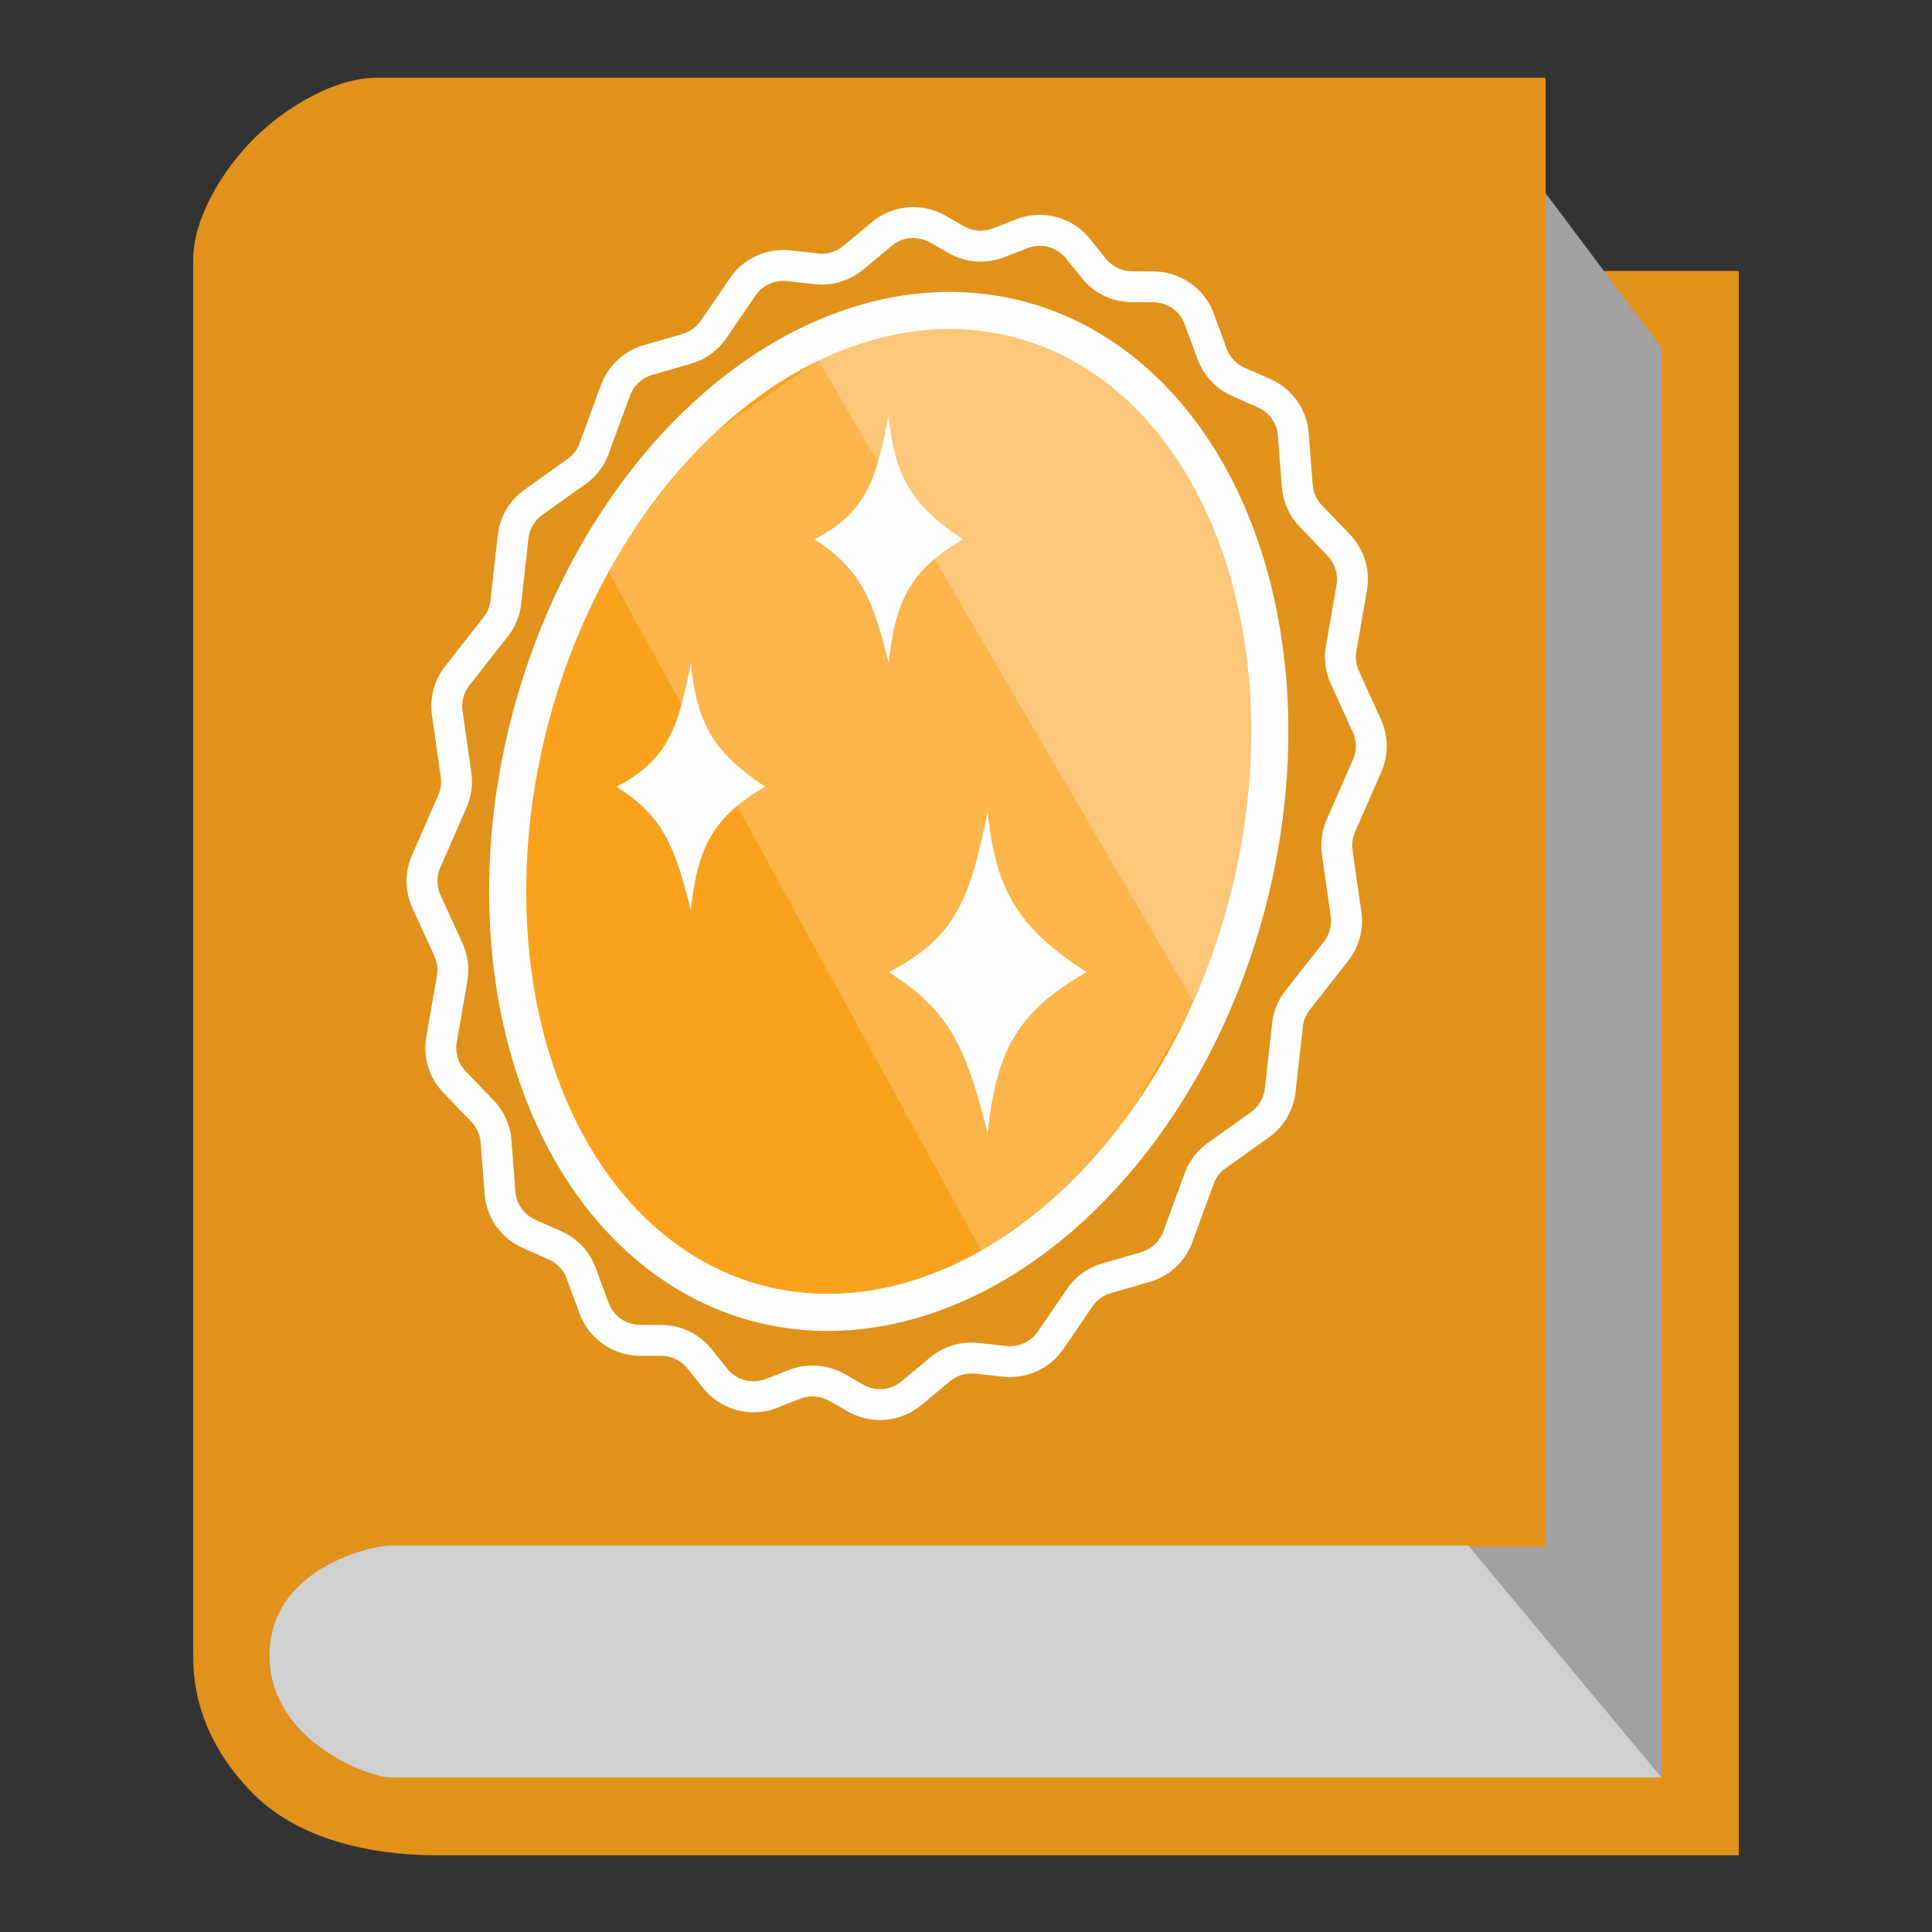 <svg fill="none" viewBox="0 0 50 50" id="arcane_reflection" xmlns="http://www.w3.org/2000/svg"><rect x="0" y="0" width="50" height="50" fill="#333333" stroke="none"/><g clip-path="url(#aava)"><path d="M9.737 2.014H40v3l1 2h4v41H11.316c-.527 0-3.158 0-4.737-1.568C5 44.877 5 43.309 5 42.786V6.718c0-1.045.737-2.3 1.579-3.136.842-.836 2.105-1.568 3.158-1.568Z" fill="#FAA21E"/><path d="M9.737 2.014H40v3l1 2h4v41H11.316c-.527 0-3.158 0-4.737-1.568C5 44.877 5 43.309 5 42.786V6.718c0-1.045.737-2.3 1.579-3.136.842-.836 2.105-1.568 3.158-1.568Z" fill="#000" fill-opacity=".1"/><path d="m43 9-3-4v35.031h-2L43 46V9Z" fill="#898989"/><path d="m43 9-3-4v35.031h-2L43 46V9Z" fill="#fff" fill-opacity=".2"/><path d="M10.093 40H38l5 6H10.093c-.504 0-3.119-.918-3.119-3.16C6.974 40.6 9.59 40 10.093 40Z" fill="#898989"/><path d="M10.093 40H38l5 6H10.093c-.504 0-3.119-.918-3.119-3.16C6.974 40.6 9.59 40 10.093 40Z" fill="#fff" fill-opacity=".6"/><g clip-path="url(#aavb)"><path d="m26.448 6.048.145.373-.145-.373Zm1.452.39.313-.251-.313.25Zm-2.058-.154.145.373-.145-.373Zm-1.089-.08-.197.348.197-.348Zm-.49-.278.198-.348-.198.348Zm-1.441.129.256.307-.256-.307Zm-.738.615-.256-.308.256.308Zm-.95.287.043-.398-.043.398Zm-.727-.079-.043.398.043-.398Zm-1.186.546.33.226-.33-.226Zm-.753 1.1.33.227-.33-.226Zm-.695.504.11.384-.11-.384Zm-1.004.29-.112-.384.112.384Zm-.84.783-.375-.138.375.138Zm-.553 1.507L15 11.47l.376.138Zm-.456.597.233.325-.233-.325ZM13.804 13l-.232-.326.232.326Zm-.525.894.397.044-.397-.044Zm-.189 1.688-.397-.045.397.045Zm-.263.643-.315-.247.315.247Zm-.994 1.266-.314-.247.314.247Zm-.258.964-.396.057.396-.057Zm.228 1.593-.397.057.396-.057Zm-.094.69-.367-.161.367.16Zm-.68 1.555.366.16-.367-.16Zm.007 1.037.364-.166-.364.166Zm.57 1.247.363-.166-.364.166Zm.095.745-.394-.069.394.069Zm-.274 1.581-.394-.068.394.068Zm.336 1.098-.289.277.289-.277Zm.724.754.288-.277-.288.277Zm.35.783.4-.03-.4.03Zm.102 1.33.4-.031-.4.03Zm.754 1.065.162-.366-.162.366Zm.669.295-.162.366.162-.366Zm.68.724-.376.138.375-.138Zm.331.902.376-.138-.376.138Zm1.184.832-.003.4.003-.4Zm.564.004.002-.4-.002.4Zm.982.476.312-.25-.312.25Zm.407.507-.312.25.312-.25Zm1.452.389.146.373-.146-.373Zm.606-.236-.145-.373.145.373Zm1.09.08.197-.348-.198.347Zm.49.278-.198.348.197-.348Zm1.44-.129-.256-.307.256.307Zm.739-.615.256.308-.256-.308Zm.95-.287-.043.398.043-.398Zm.727.079.043-.398-.043.398Zm1.185-.546.33.226-.33-.226Zm.753-1.1.33.225-.33-.226Zm.696-.504.111.384-.111-.384Zm1.004-.29-.112-.385.112.384Zm.84-.783-.376-.138.375.138Zm.553-1.507-.376-.138.376.138Zm.455-.597-.232-.326.232.326Zm1.116-.795.232.326-.232-.326Zm.526-.894.397.044-.397-.044Zm.188-1.688.398.044-.398-.044Zm.264-.643.314.246-.315-.247Zm.993-1.266-.315-.247.315.247Zm.258-.965.396-.056-.396.056Zm-.227-1.592-.396.056.396-.056Zm.094-.69.366.16-.366-.16Zm.68-1.555-.366-.16.366.16Zm-.008-1.037-.364.166.364-.166Zm-.569-1.247-.364.166.364-.166Zm-.096-.745-.394-.068.394.068Zm.274-1.581.394.068-.394-.068Zm-.335-1.098-.289.277.289-.277Zm-.725-.754.289-.277-.289.277Zm-.35-.783.399-.03-.4.03Zm-.102-1.33-.399.03.399-.03Zm-.754-1.065.162-.366-.162.366Zm-.669-.296-.161.366.161-.366Zm-.679-.723-.375.138.375-.138Zm-.332-.902-.375.138.375-.138Zm-1.184-.832-.003.4.003-.4Zm-.563-.004-.003.4.003-.4Zm-.983-.476.312-.25-.312.25Zm-2.004-1.269a1.671 1.671 0 0 1 1.91.512l-.625.5a.871.871 0 0 0-.995-.266l-.29-.746Zm-.606.236.606-.236.29.746-.606.236-.29-.746Zm-.746-.054a.87.87 0 0 0 .746.054l.29.746a1.67 1.67 0 0 1-1.431-.105l.395-.695Zm-.49-.279.49.279-.395.695-.49-.278.395-.696Zm-1.895.17a1.671 1.671 0 0 1 1.895-.17l-.395.696a.871.871 0 0 0-.988.088l-.512-.615Zm-.738.614.738-.615.512.615-.738.615-.512-.615Zm-.651.197a.871.871 0 0 0 .65-.197l.513.615c-.348.29-.8.426-1.25.378l.087-.796Zm-.727-.078.727.078-.087.796-.726-.08.086-.794Zm-1.56.717a1.671 1.671 0 0 1 1.56-.717l-.086.795a.87.87 0 0 0-.813.374l-.66-.452Zm-.752 1.1.753-1.1.66.452-.753 1.1-.66-.451Zm-.477.345a.871.871 0 0 0 .477-.344l.66.452c-.219.32-.542.553-.914.66l-.223-.768Zm-1.004.291 1.004-.29.223.768-1.004.29-.223-.768Zm-1.103 1.03a1.671 1.671 0 0 1 1.103-1.03l.223.769a.87.87 0 0 0-.575.536l-.751-.276ZM15 11.47l.554-1.507.75.276-.553 1.507-.75-.276Zm-.312.409a.871.871 0 0 0 .312-.41l.751.277c-.116.316-.324.59-.598.784l-.465-.651Zm-1.116.795 1.116-.795.465.651-1.117.796-.464-.652Zm-.69 1.176c.052-.473.303-.9.69-1.176l.464.652a.87.87 0 0 0-.36.612l-.795-.088Zm-.19 1.687.19-1.688.794.09-.188 1.687-.795-.089Zm-.18.441a.87.87 0 0 0 .18-.44l.796.088a1.671 1.671 0 0 1-.346.846l-.63-.494Zm-.993 1.266.993-1.266.63.494-.994 1.266-.63-.494Zm-.34 1.268c-.064-.451.058-.91.34-1.268l.629.494a.871.871 0 0 0-.177.66l-.792.114Zm.227 1.593-.227-1.593.792-.113.227 1.593-.792.113Zm-.064.472a.871.871 0 0 0 .064-.472l.792-.113a1.67 1.67 0 0 1-.123.905l-.733-.32Zm-.68 1.556.68-1.556.733.32-.68 1.557-.733-.321Zm.01 1.363a1.67 1.67 0 0 1-.01-1.363l.733.32a.87.87 0 0 0 .005.711l-.728.332Zm.57 1.247-.57-1.247.728-.332.57 1.247-.729.332Zm.065.51a.87.87 0 0 0-.066-.51l.728-.332c.14.306.184.647.126.98l-.788-.138Zm-.274 1.582.274-1.582.788.137-.274 1.582-.788-.137Zm.441 1.443a1.67 1.67 0 0 1-.441-1.443l.788.137a.871.871 0 0 0 .23.752l-.577.554Zm.724.754-.724-.754.577-.554.724.753-.577.555Zm.24.536a.871.871 0 0 0-.24-.536l.577-.555c.269.28.432.644.461 1.03l-.797.061Zm.103 1.33-.102-1.33.797-.06.102 1.329-.797.061Zm.99 1.4a1.67 1.67 0 0 1-.99-1.4l.797-.061c.025.32.223.6.517.73l-.323.732Zm.67.296-.67-.295.324-.732.669.296-.324.731Zm.465.496a.871.871 0 0 0-.466-.496l.324-.732c.414.183.736.527.893.952l-.751.276Zm.332.902-.332-.902.75-.276.332.902-.75.276Zm1.556 1.094a1.671 1.671 0 0 1-1.556-1.094l.75-.276c.126.34.449.567.812.57l-.006.8Zm.564.004-.564-.004.006-.8.563.004-.005.8Zm.673.326a.87.87 0 0 0-.673-.326l.005-.8c.503.003.978.233 1.292.625l-.624.5Zm.407.507-.407-.507.624-.5.407.506-.624.5Zm1.91.512a1.67 1.67 0 0 1-1.91-.512l.624-.5a.87.87 0 0 0 .995.266l.29.746Zm.605-.236-.605.236-.29-.746.605-.236.29.746Zm.746.054a.871.871 0 0 0-.746-.054l-.29-.746a1.67 1.67 0 0 1 1.432.105l-.396.695Zm.49.279-.49-.279.396-.695.49.278-.395.696Zm1.895-.17a1.67 1.67 0 0 1-1.895.17l.396-.696c.315.18.709.144.987-.088l.512.614Zm.739-.614-.738.614-.513-.614.739-.615.512.614Zm.65-.197a.87.87 0 0 0-.65.197l-.512-.615a1.67 1.67 0 0 1 1.249-.378l-.086.796Zm.728.078-.727-.078.086-.796.727.079-.086.795Zm1.558-.717a1.671 1.671 0 0 1-1.558.717l.086-.795a.871.871 0 0 0 .812-.374l.66.452Zm.754-1.1-.754 1.1-.66-.452.753-1.1.66.451Zm.476-.346a.87.87 0 0 0-.476.345l-.66-.452c.218-.32.541-.553.913-.661l.223.768Zm1.004-.29-1.004.29-.223-.768 1.004-.29.223.768Zm1.104-1.03a1.67 1.67 0 0 1-1.104 1.03l-.223-.769a.871.871 0 0 0 .576-.536l.75.276Zm.553-1.506-.553 1.507-.751-.276.553-1.507.75.276Zm.312-.41a.871.871 0 0 0-.312.41l-.751-.276c.116-.316.325-.59.599-.785l.464.652Zm1.116-.794-1.116.795-.464-.652 1.116-.795.464.652Zm.691-1.176a1.67 1.67 0 0 1-.69 1.175l-.465-.651a.871.871 0 0 0 .36-.612l.795.088Zm.189-1.688-.189 1.688-.795-.088.189-1.688.795.088Zm.18-.44a.87.87 0 0 0-.18.44l-.795-.088c.034-.31.154-.602.346-.847l.63.494Zm.994-1.266-.994 1.265-.63-.494.994-1.265.63.494Zm.34-1.268a1.67 1.67 0 0 1-.34 1.268l-.63-.494a.87.87 0 0 0 .177-.661l.792-.113Zm-.228-1.593.227 1.593-.792.113-.227-1.593.792-.113Zm.064-.472a.871.871 0 0 0-.064.472l-.792.113a1.672 1.672 0 0 1 .123-.906l.733.32Zm.68-1.556-.68 1.556-.733-.32.68-1.557.734.32Zm-.01-1.363c.197.432.201.928.01 1.363l-.732-.32a.871.871 0 0 0-.006-.711l.728-.332Zm-.569-1.247.569 1.247-.728.332-.569-1.247.728-.332Zm-.066-.51a.872.872 0 0 0 .066.51l-.728.332a1.67 1.67 0 0 1-.126-.98l.788.137Zm.274-1.582-.274 1.581-.788-.136.274-1.582.788.137Zm-.44-1.443c.367.383.531.92.44 1.443l-.788-.137a.87.87 0 0 0-.23-.752l.577-.554Zm-.725-.754.724.754-.577.554-.724-.754.577-.554Zm-.24-.537a.87.87 0 0 0 .24.537l-.577.554a1.671 1.671 0 0 1-.461-1.03l.798-.06Zm-.102-1.33.102 1.33-.798.062-.102-1.33.798-.061Zm-.991-1.4c.563.249.944.787.99 1.4l-.797.062a.87.87 0 0 0-.516-.73l.323-.732Zm-.67-.295.67.295-.323.732-.67-.296.324-.731Zm-.465-.496c.082.221.25.4.466.496l-.323.731a1.67 1.67 0 0 1-.893-.951l.75-.276Zm-.331-.902.331.902-.75.276-.332-.902.75-.276Zm-1.557-1.094a1.67 1.67 0 0 1 1.557 1.094l-.751.276a.87.87 0 0 0-.811-.57l.005-.8Zm-.564-.004.564.004-.006.8-.563-.004.006-.8Zm-.673-.326a.87.87 0 0 0 .674.326l-.006.8a1.67 1.67 0 0 1-1.292-.626l.624-.5Zm-.407-.507.407.507-.624.5-.407-.507.624-.5Zm4.217 17.34c-.94 3.506-2.827 6.42-5.139 8.29-2.311 1.87-5.074 2.714-7.725 2.003l.207-.773c2.343.628 4.848-.1 7.015-1.852 2.167-1.753 3.969-4.515 4.87-7.875l.772.206ZM26.435 8.18c2.651.71 4.622 2.822 5.689 5.598 1.066 2.775 1.245 6.242.305 9.748l-.773-.206c.901-3.361.72-6.654-.28-9.255-1-2.602-2.805-4.485-5.148-5.113l.207-.772ZM13.571 18.473c.94-3.506 2.827-6.42 5.139-8.29 2.311-1.87 5.074-2.714 7.725-2.003l-.207.772c-2.343-.627-4.848.1-7.015 1.853s-3.969 4.515-4.87 7.875l-.772-.207Zm5.994 15.347c-2.651-.71-4.622-2.823-5.689-5.598-1.066-2.775-1.245-6.242-.305-9.749l.773.207c-.901 3.361-.72 6.654.28 9.255 1 2.602 2.805 4.485 5.148 5.113l-.207.772Z" fill="#FEFEFE"/><ellipse cx="23" cy="21" rx="9.337" ry="12.838" transform="rotate(14.765 23 21)" fill="#FAA21E"/><path d="m18.2 11.4-2.56 3.2 9.954 18.13 3.166-3.09L31 25.8 21.4 9.16l-3.2 2.24Z" fill="#FAA21E"/><path d="m18.2 11.4-2.56 3.2 9.954 18.13 3.166-3.09L31 25.8 21.4 9.16l-3.2 2.24Z" fill="#fff" fill-opacity=".2"/><path d="M30.68 12.04c2.126 3.911 2.091 6.31 1.509 10.676L31 26.12 21.08 9.16l2.847-.754c3.234.06 4.685.916 6.753 3.634Z" fill="#FAA21E"/><path d="M30.68 12.04c2.126 3.911 2.091 6.31 1.509 10.676L31 26.12 21.08 9.16l2.847-.754c3.234.06 4.685.916 6.753 3.634Z" fill="#fff" fill-opacity=".4"/><ellipse cx="23" cy="21" rx="9.581" ry="13.174" transform="rotate(15 23 21)" stroke="#FEFEFE" stroke-width=".96"/><path d="M23 25.16c1.72-.889 2.105-1.876 2.56-4.16.206 2.136.871 3.052 2.56 4.16-1.756 1.007-2.331 1.987-2.56 4.16-.558-2.185-.96-3.154-2.56-4.16ZM15.96 20.36c1.29-.684 1.579-1.443 1.92-3.2.154 1.643.653 2.347 1.92 3.2-1.317.774-1.748 1.528-1.92 3.2-.418-1.68-.72-2.426-1.92-3.2ZM21.08 13.96c1.29-.684 1.579-1.443 1.92-3.2.154 1.643.653 2.347 1.92 3.2-1.317.774-1.748 1.528-1.92 3.2-.418-1.68-.72-2.426-1.92-3.2Z" fill="#FEFEFE"/></g></g><defs><clipPath id="aava"><path fill="#fff" transform="matrix(-1 0 0 1 50 0)" d="M0 0h50v50H0z"/></clipPath><clipPath id="aavb"><path fill="#fff" transform="matrix(-1 0 0 1 39 5)" d="M0 0h32v32H0z"/></clipPath></defs></svg>